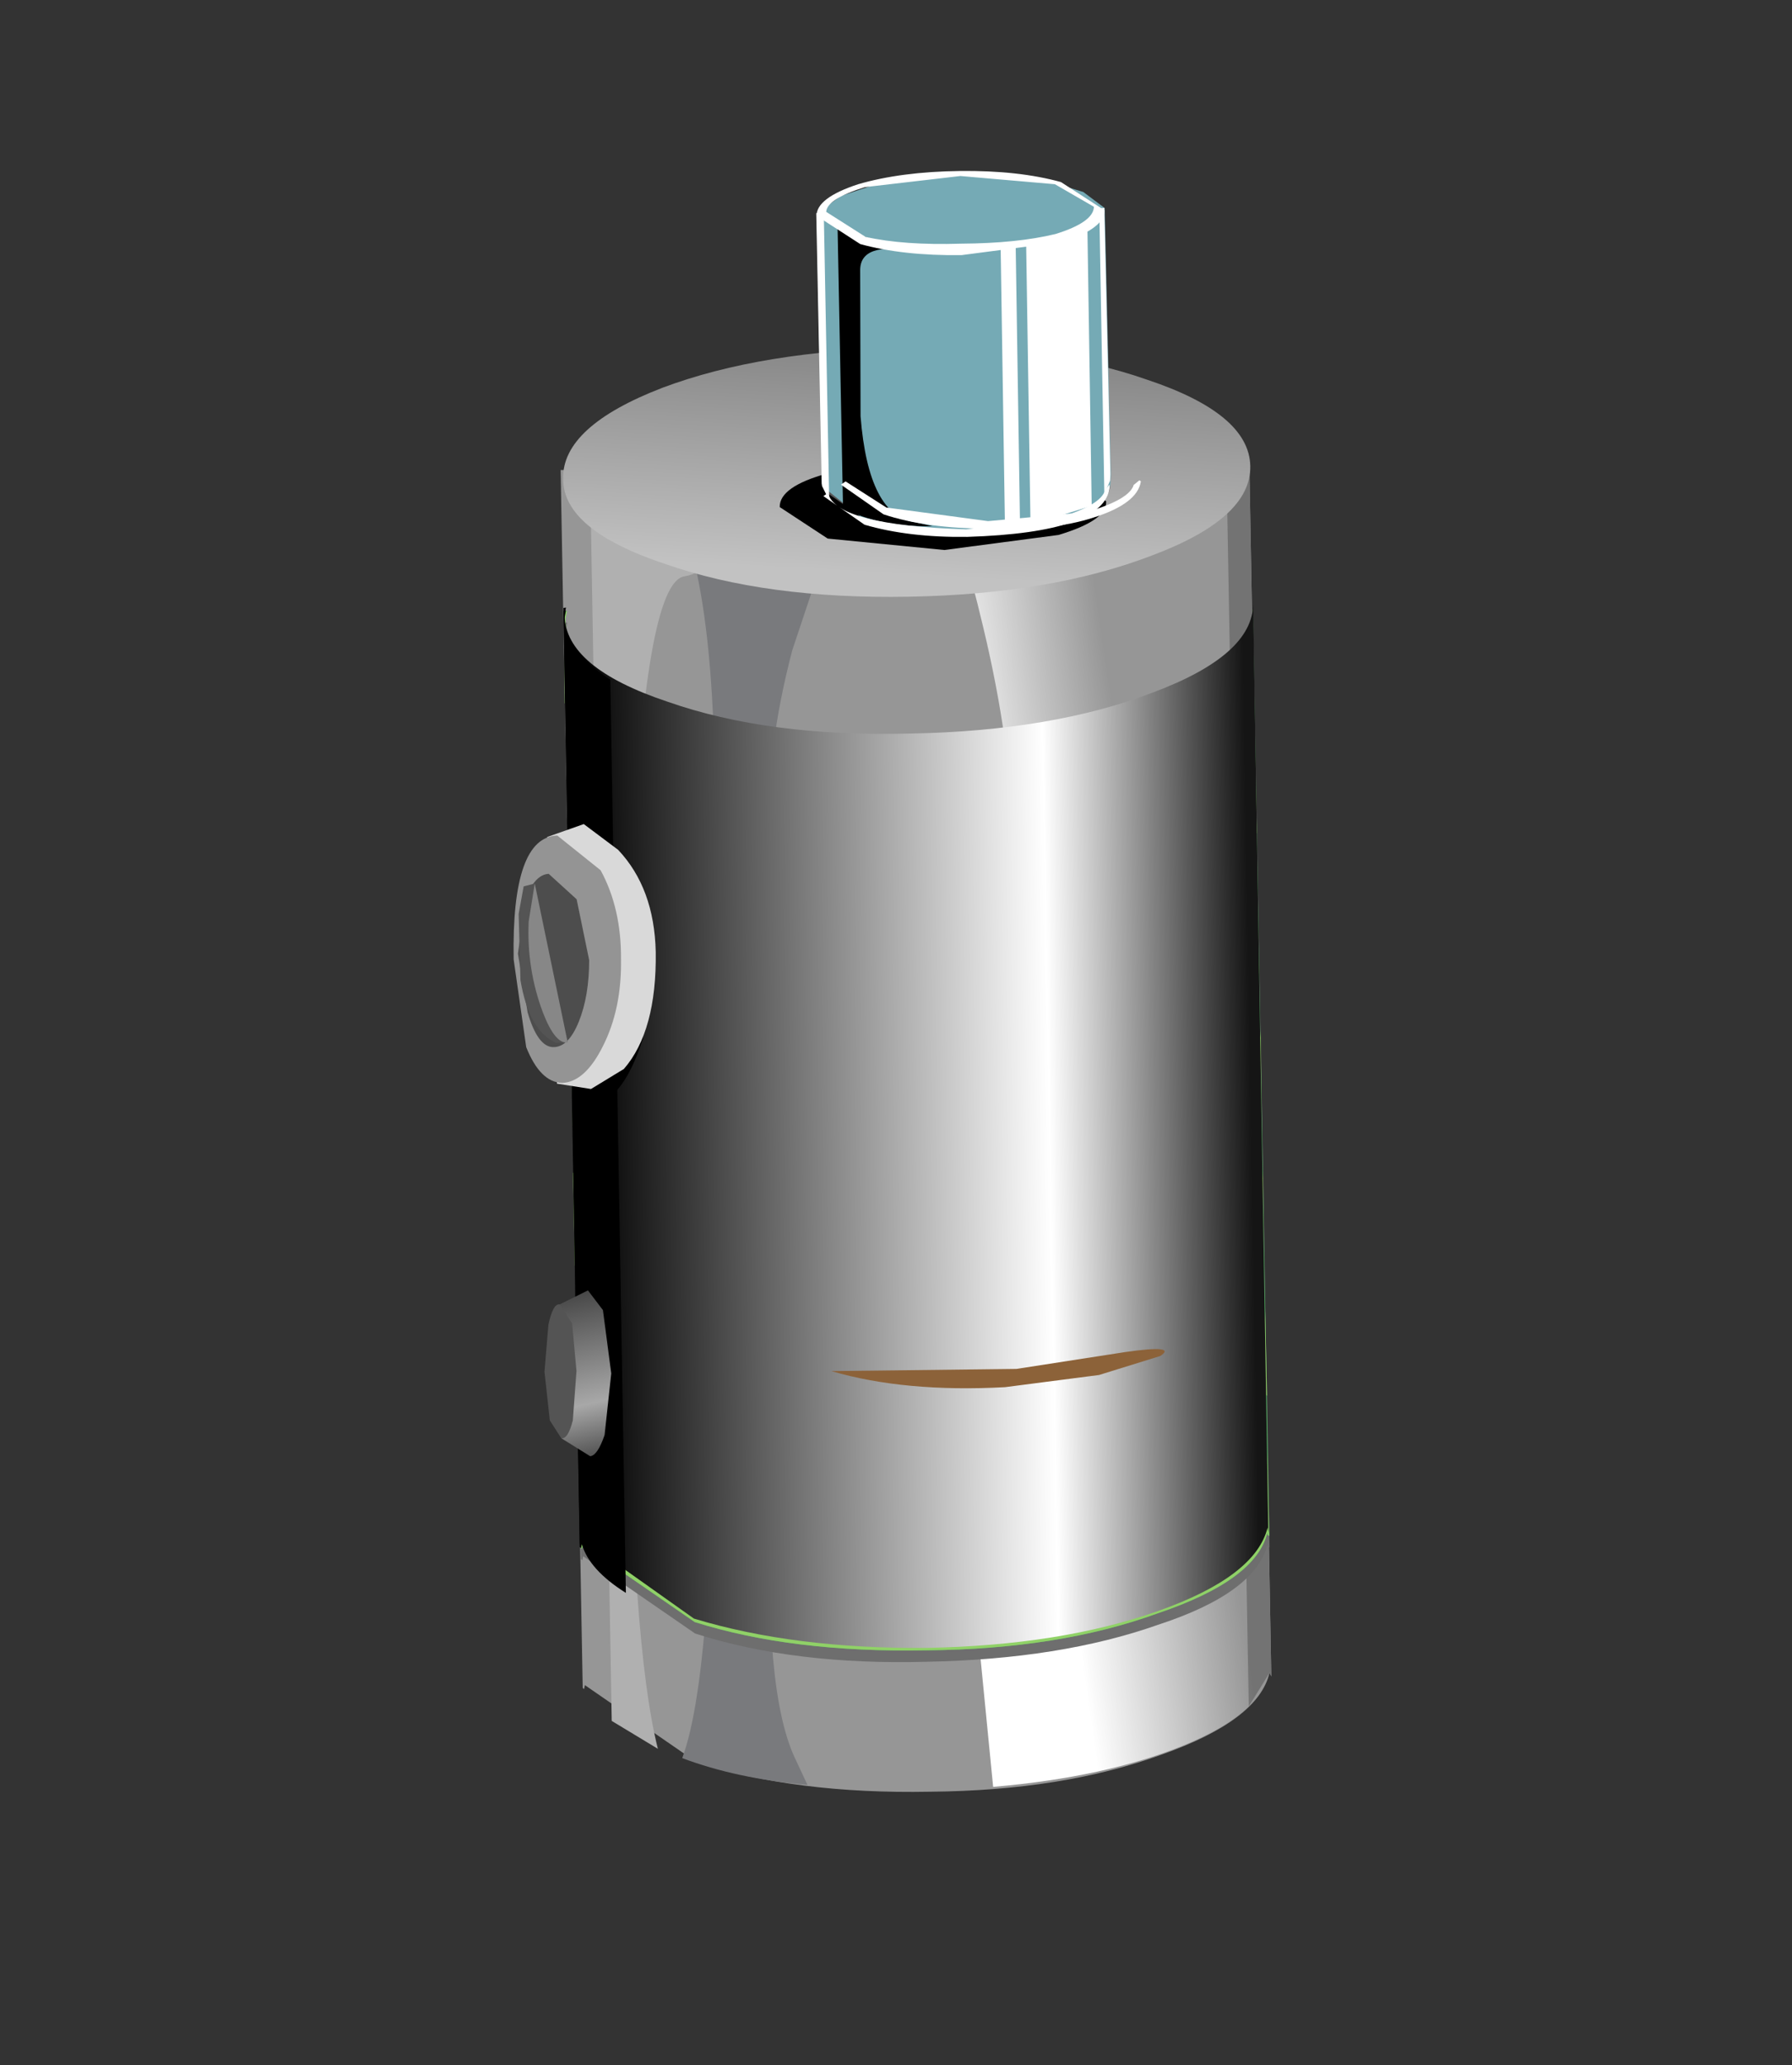 <?xml version="1.0" encoding="UTF-8" standalone="no"?>
<svg xmlns:xlink="http://www.w3.org/1999/xlink" height="57.6px" width="50.0px" xmlns="http://www.w3.org/2000/svg">
  <rect width="100%" height="100%" fill="#333333" stroke="none"/>
  <g transform="matrix(1.0, 0.0, 0.0, 1.0, 0.0, 0.0)">
    <use height="38.95" transform="matrix(0.799, 0.599, -0.599, 0.799, 22.711, 3.683)" width="36.15" xlink:href="#shape0"/>
    <use height="34.0" transform="matrix(0.799, 0.599, -0.599, 0.799, 29.3, 8.6)" width="27.9" xlink:href="#sprite0"/>
    <use height="32.8" transform="matrix(0.799, 0.599, -0.599, 0.799, 22.693, 7.787)" width="31.5" xlink:href="#shape2"/>
    <use height="10.15" transform="matrix(0.799, 0.599, -0.599, 0.799, 28.427, 27.07)" width="8.0" xlink:href="#shape3"/>
    <use height="6.5" transform="matrix(0.799, 0.599, -0.599, 0.799, 28.55, 31.25)" width="5.05" xlink:href="#sprite1"/>
    <use height="1.55" transform="matrix(0.799, 0.599, -0.599, 0.799, 24.75, 32.8)" width="1.55" xlink:href="#sprite2"/>
    <use height="2.05" transform="matrix(0.799, 0.599, -0.599, 0.799, 31.2, 29.8)" width="1.9" xlink:href="#sprite3"/>
    <use height="32.55" transform="matrix(0.799, 0.599, -0.599, 0.799, 22.7, 7.65)" width="31.3" xlink:href="#sprite4"/>
    <use height="20.95" transform="matrix(0.799, 0.599, -0.599, 0.799, 15.75, 17.0)" width="17.85" xlink:href="#sprite5"/>
    <use height="27.9" transform="matrix(0.799, 0.599, -0.599, 0.799, 22.93, 3.224)" width="28.4" xlink:href="#shape9"/>
    <use height="6.0" transform="matrix(0.799, 0.599, -0.599, 0.799, 25.15, 9.45)" width="7.4" xlink:href="#sprite6"/>
    <use height="5.3" transform="matrix(0.799, 0.599, -0.599, 0.799, 26.019, 9.592)" width="6.45" xlink:href="#shape11"/>
    <use height="3.85" transform="matrix(0.799, 0.599, -0.599, 0.799, 16.25, 36.25)" width="2.95" xlink:href="#sprite7"/>
    <use height="4.2" transform="matrix(0.514, 0.599, -0.385, 0.799, 15.981, 35.375)" width="3.95" xlink:href="#shape13"/>
    <use height="6.15" transform="matrix(0.799, 0.599, -0.599, 0.799, 16.35, 23.1)" width="5.1" xlink:href="#sprite8"/>
    <use height="6.3" transform="matrix(0.799, 0.599, -0.599, 0.799, 15.729, 22.567)" width="5.7" xlink:href="#shape15"/>
    <clipPath id="clipPath0" transform="matrix(1.0, 0.0, 0.0, 1.0, 0.0, 0.0)">
      <use height="10.25" transform="matrix(1.0, 0.0, 0.0, 1.0, 22.8, 4.75)" width="8.2" xlink:href="#shape16"/>
    </clipPath>
    <g clip-path="url(#clipPath0)">
      <use height="10.15" transform="matrix(0.631, -0.3, 0.3, 0.631, 22.61, 7.614)" width="8.0" xlink:href="#shape3"/>
      <use height="6.5" transform="matrix(0.631, -0.3, 0.3, 0.631, 25.2, 8.9)" width="5.05" xlink:href="#sprite1"/>
      <use height="1.55" transform="matrix(0.631, -0.3, 0.3, 0.631, 25.0, 11.75)" width="1.55" xlink:href="#sprite2"/>
      <use height="2.05" transform="matrix(0.631, -0.3, 0.3, 0.631, 25.25, 6.8)" width="1.9" xlink:href="#sprite3"/>
    </g>
    <use height="11.2" transform="matrix(0.799, 0.599, -0.599, 0.799, 25.75, 2.0)" width="11.15" xlink:href="#sprite9"/>
    <use height="6.35" transform="matrix(0.799, 0.599, -0.599, 0.799, 22.865, 5.829)" width="5.1" xlink:href="#shape18"/>
    <use height="6.95" transform="matrix(0.799, 0.599, -0.599, 0.799, 23.85, 5.75)" width="7.1" xlink:href="#sprite10"/>
    <use height="6.5" transform="matrix(0.799, 0.599, -0.599, 0.799, 28.1, 6.7)" width="5.1" xlink:href="#sprite11"/>
    <use height="7.65" transform="matrix(0.799, 0.599, -0.599, 0.799, 29.5, 5.65)" width="5.85" xlink:href="#sprite12"/>
    <use height="11.4" transform="matrix(0.799, 0.599, -0.599, 0.799, 25.758, 1.884)" width="11.9" xlink:href="#shape22"/>
  </g>
  <defs>
    <g id="shape0" transform="matrix(1.0, 0.0, 0.0, 1.0, 18.0, 19.2)">
      <path d="M-2.8 -19.2 L18.1 7.65 18.0 7.6 Q18.55 8.85 16.95 11.25 15.35 13.7 12.4 15.95 9.45 18.25 6.7 19.2 L2.9 19.35 2.95 19.45 2.9 19.45 -18.0 -7.4 -2.8 -19.2" fill="#969696" fill-rule="evenodd" stroke="none"/>
      <path d="M-2.8 -19.2 L18.1 7.65 18.0 7.6 18.1 8.7 -3.3 -18.8 -2.8 -19.2" fill="#737373" fill-rule="evenodd" stroke="none"/>
      <path d="M-16.7 -8.4 L-13.95 -8.1 Q-12.8 -7.8 -13.45 -7.1 -14.25 -6.3 -9.55 0.55 -6.35 5.2 -1.95 10.85 3.25 17.65 5.6 19.55 L4.1 19.7 -17.35 -7.9 -16.7 -8.4" fill="#b0b0b0" fill-rule="evenodd" stroke="none"/>
      <path d="M-15.1 -9.65 L-10.6 -9.65 -9.8 -7.25 Q-8.7 -4.55 -7.25 -2.8 L-3.45 1.55 Q-1.15 4.2 -0.1 5.75 L3.9 12.0 Q6.95 16.45 8.8 17.45 L9.55 17.85 Q7.85 18.9 6.3 19.35 5.9 18.0 4.1 15.25 L-0.95 8.6 Q-4.65 4.15 -6.15 1.65 -8.2 -1.8 -10.55 -4.55 -12.7 -7.15 -14.35 -8.25 L-15.7 -9.15 -15.1 -9.65" fill="#797a7d" fill-rule="evenodd" stroke="none"/>
    </g>
    <g id="sprite0" transform="matrix(1.0, 0.0, 0.0, 1.0, 0.0, 0.0)">
      <use height="34.0" transform="matrix(1.0, 0.0, 0.0, 1.0, 0.0, 0.0)" width="27.9" xlink:href="#shape1"/>
    </g>
    <g id="shape1" transform="matrix(1.0, 0.0, 0.0, 1.0, 0.0, 0.0)">
      <path d="M6.95 0.0 L27.85 26.85 27.75 26.8 Q28.25 27.9 27.05 29.9 25.85 31.9 23.5 34.0 L20.8 31.05 Q18.65 28.7 14.3 21.9 9.4 14.25 8.1 12.55 6.5 10.45 3.85 8.25 1.75 6.5 0.0 5.4 L6.95 0.0" fill="url(#gradient0)" fill-rule="evenodd" stroke="none"/>
    </g>
    <linearGradient gradientTransform="matrix(0.002, -0.002, 0.002, 0.002, 14.5, 17.55)" gradientUnits="userSpaceOnUse" id="gradient0" spreadMethod="pad" x1="-819.2" x2="819.2">
      <stop offset="0.0" stop-color="#ffffff"/>
      <stop offset="1.0" stop-color="#ffffff" stop-opacity="0.0"/>
    </linearGradient>
    <g id="shape2" transform="matrix(1.0, 0.0, 0.0, 1.0, 15.55, 15.9)">
      <path d="M0.0 -15.65 L15.9 4.8 15.85 4.8 15.8 4.75 Q16.35 6.05 14.7 8.4 13.1 10.8 10.15 13.1 7.25 15.4 4.5 16.35 L0.7 16.5 0.75 16.6 0.7 16.6 -15.35 -4.05 -15.3 -4.1 -15.2 -3.9 Q-14.35 -2.75 -11.5 -3.65 -8.65 -4.6 -5.5 -7.05 -2.35 -9.5 -0.75 -12.0 0.85 -14.5 0.0 -15.65" fill="#6e6e6e" fill-rule="evenodd" stroke="none"/>
      <path d="M-0.2 -15.9 L15.7 4.55 15.65 4.55 15.6 4.5 Q16.15 5.75 14.5 8.15 12.9 10.6 9.95 12.85 7.0 15.15 4.3 16.1 L0.5 16.25 0.55 16.35 0.5 16.35 -15.55 -4.3 -15.5 -4.35 -15.4 -4.15 Q-14.55 -3.0 -11.7 -3.95 -8.85 -4.85 -5.7 -7.3 -2.55 -9.75 -0.95 -12.3 0.65 -14.75 -0.2 -15.9" fill="#50c262" fill-rule="evenodd" stroke="none"/>
      <path d="M-0.95 14.45 Q-0.05 15.6 2.8 14.7 5.65 13.8 8.8 11.3 11.9 8.85 13.5 6.35 15.1 3.8 14.25 2.7 L15.7 4.55 15.65 4.55 15.6 4.5 Q16.15 5.75 14.5 8.15 12.9 10.6 9.95 12.85 7.0 15.15 4.3 16.1 L0.5 16.25 0.55 16.35 0.5 16.35 -1.1 14.3 -1.05 14.25 -0.95 14.45" fill="#90d167" fill-rule="evenodd" stroke="none"/>
      <path d="M13.25 1.45 L13.2 1.4 Q13.75 2.65 12.1 5.05 10.5 7.5 7.55 9.75 4.6 12.05 1.85 13.0 L-1.95 13.15 -1.9 13.2 -1.95 13.25 -3.5 11.2 -3.45 11.15 -3.35 11.35 Q-2.45 12.5 0.4 11.6 3.2 10.65 6.35 8.2 9.5 5.75 11.1 3.25 12.7 0.75 11.85 -0.4 L13.3 1.45 13.25 1.45" fill="#90d167" fill-rule="evenodd" stroke="none"/>
      <path d="M10.85 -1.65 L10.75 -1.7 Q11.3 -0.45 9.7 1.95 8.1 4.4 5.15 6.65 2.2 8.95 -0.55 9.9 L-4.35 10.0 -4.3 10.1 -4.35 10.15 -5.95 8.1 -5.9 8.05 -5.75 8.25 Q-4.9 9.4 -2.05 8.5 0.8 7.55 3.95 5.1 7.1 2.65 8.7 0.15 10.25 -2.35 9.45 -3.5 L10.85 -1.65" fill="#90d167" fill-rule="evenodd" stroke="none"/>
      <path d="M8.45 -4.75 L8.35 -4.8 Q8.9 -3.55 7.3 -1.15 5.7 1.25 2.75 3.55 -0.2 5.85 -2.95 6.8 L-6.75 6.9 -6.7 7.0 -6.75 7.05 -8.35 5.0 -8.3 4.95 -8.2 5.15 Q-7.3 6.3 -4.45 5.4 -1.6 4.45 1.55 2.0 4.7 -0.45 6.3 -2.95 7.85 -5.45 7.05 -6.6 L8.45 -4.75" fill="#90d167" fill-rule="evenodd" stroke="none"/>
      <path d="M6.05 -7.85 L5.95 -7.9 Q6.5 -6.65 4.9 -4.25 3.25 -1.85 0.35 0.45 -2.6 2.75 -5.35 3.7 L-9.15 3.8 -9.1 3.9 -9.15 3.95 -10.75 1.9 -10.7 1.85 -10.6 2.05 Q-9.7 3.2 -6.85 2.25 -4.0 1.35 -0.85 -1.1 2.3 -3.55 3.9 -6.05 5.45 -8.6 4.6 -9.7 L6.05 -7.85" fill="#90d167" fill-rule="evenodd" stroke="none"/>
      <path d="M3.6 -10.95 L3.55 -11.05 Q4.1 -9.75 2.45 -7.35 0.85 -4.95 -2.1 -2.65 -5.05 -0.35 -7.75 0.6 L-11.55 0.7 -11.55 0.85 -13.15 -1.2 -13.1 -1.25 -13.0 -1.05 Q-12.1 0.1 -9.25 -0.85 -6.4 -1.75 -3.25 -4.2 -0.15 -6.65 1.45 -9.15 3.05 -11.7 2.2 -12.8 L3.65 -10.95 3.6 -10.95" fill="#90d167" fill-rule="evenodd" stroke="none"/>
      <path d="M1.2 -14.05 L1.1 -14.15 Q1.65 -12.85 0.05 -10.45 -1.55 -8.05 -4.5 -5.75 -7.45 -3.5 -10.2 -2.5 L-14.0 -2.4 -13.95 -2.3 -14.0 -2.25 -15.55 -4.3 -15.5 -4.35 -15.4 -4.15 Q-14.55 -3.0 -11.7 -3.95 -8.85 -4.85 -5.7 -7.3 -2.55 -9.75 -0.95 -12.3 0.6 -14.75 -0.2 -15.9 L1.2 -14.05" fill="#90d167" fill-rule="evenodd" stroke="none"/>
      <path d="M3.15 -7.35 Q6.15 -6.05 8.25 -3.3 10.95 0.15 11.7 3.7 12.45 7.35 10.6 9.05 8.35 11.2 5.35 10.25 2.3 9.3 -0.8 5.3 -3.75 1.5 -3.95 -2.25 -4.1 -5.7 -2.05 -7.2 L3.15 -7.35" fill="#ffe8ab" fill-rule="evenodd" stroke="none"/>
      <path d="M4.05 -3.5 Q2.2 -4.35 1.05 -3.5 -0.1 -2.65 0.05 -0.65 0.2 1.5 1.95 3.75 3.75 6.1 5.55 6.7 7.25 7.3 8.5 6.1 9.55 5.1 9.05 3.0 8.6 0.95 7.0 -1.1 5.75 -2.75 4.05 -3.5 M7.25 -1.45 Q8.95 0.75 9.45 2.95 9.9 5.25 8.75 6.4 7.35 7.75 5.45 7.15 3.45 6.5 1.55 4.0 -0.35 1.6 -0.45 -0.8 -0.6 -2.95 0.75 -3.9 L4.05 -4.0 Q5.95 -3.2 7.25 -1.45" fill="#69a11d" fill-rule="evenodd" stroke="none"/>
    </g>
    <g id="shape3" transform="matrix(1.0, 0.0, 0.0, 1.0, 4.0, 5.05)">
      <path d="M-1.2 0.5 Q-0.6 -0.4 -0.8 -2.05 -1.0 -3.8 -0.1 -4.6 L1.95 -4.7 Q3.5 -3.8 3.9 -1.25 4.4 1.6 2.65 3.25 0.55 5.25 -1.5 5.1 -3.15 5.0 -3.75 3.9 -4.15 3.15 -3.85 2.5 -3.55 1.85 -2.7 1.5 L-1.2 0.5" fill="#8c6239" fill-rule="evenodd" stroke="none"/>
    </g>
    <g id="sprite1" transform="matrix(1.0, 0.0, 0.0, 1.0, 0.0, 0.0)">
      <use height="6.5" transform="matrix(1.0, 0.0, 0.0, 1.0, 0.0, 0.0)" width="5.05" xlink:href="#shape4"/>
    </g>
    <g id="shape4" transform="matrix(1.0, 0.0, 0.0, 1.0, 0.0, 0.0)">
      <path d="M4.8 0.0 L5.05 1.45 Q5.05 3.1 4.1 4.35 3.1 5.65 1.45 6.2 L0.0 6.5 Q2.6 5.6 3.75 3.95 5.05 2.1 4.8 0.0" fill="#000000" fill-rule="evenodd" stroke="none"/>
    </g>
    <g id="sprite2" transform="matrix(1.0, 0.0, 0.0, 1.0, 0.0, 0.0)">
      <use height="1.55" transform="matrix(1.0, 0.0, 0.0, 1.0, 0.0, 0.0)" width="1.55" xlink:href="#shape5"/>
    </g>
    <g id="shape5" transform="matrix(1.0, 0.0, 0.0, 1.0, 0.0, 0.0)">
      <path d="M1.55 0.0 Q1.2 0.15 0.55 0.7 0.0 1.15 0.1 1.55 -0.15 1.3 0.25 0.7 0.7 0.05 1.55 0.0" fill="#ffffff" fill-rule="evenodd" stroke="none"/>
    </g>
    <g id="sprite3" transform="matrix(1.0, 0.0, 0.0, 1.0, 0.0, 0.0)">
      <use height="2.05" transform="matrix(1.0, 0.0, 0.0, 1.0, 0.0, 0.0)" width="1.9" xlink:href="#shape6"/>
    </g>
    <g id="shape6" transform="matrix(1.0, 0.0, 0.0, 1.0, 0.0, 0.0)">
      <path d="M0.2 0.5 Q0.8 -0.3 1.55 0.15 L1.9 0.4 Q1.35 0.05 0.75 0.7 0.35 1.1 0.2 2.05 -0.2 1.15 0.2 0.5" fill="#ffffff" fill-rule="evenodd" stroke="none"/>
    </g>
    <g id="sprite4" transform="matrix(1.0, 0.0, 0.0, 1.0, 0.0, 0.0)">
      <use height="32.55" transform="matrix(1.0, 0.0, 0.0, 1.0, 0.0, 0.0)" width="31.3" xlink:href="#shape7"/>
    </g>
    <g id="shape7" transform="matrix(1.0, 0.0, 0.0, 1.0, 0.0, 0.0)">
      <path d="M31.15 20.4 Q31.7 21.7 30.1 24.1 28.5 26.5 25.55 28.8 22.6 31.05 19.85 32.05 L16.05 32.15 16.1 32.25 16.05 32.3 0.0 11.65 0.05 11.6 0.15 11.8 Q1.05 12.95 3.9 12.0 6.75 11.1 9.85 8.65 13.0 6.2 14.6 3.65 16.2 1.15 15.35 0.0 L31.25 20.5 31.15 20.4" fill="url(#gradient1)" fill-rule="evenodd" stroke="none"/>
    </g>
    <linearGradient gradientTransform="matrix(-0.009, 0.007, -0.007, -0.009, 16.55, 17.25)" gradientUnits="userSpaceOnUse" id="gradient1" spreadMethod="pad" x1="-819.2" x2="819.2">
      <stop offset="0.0" stop-color="#151515"/>
      <stop offset="0.302" stop-color="#ffffff"/>
      <stop offset="1.0" stop-color="#000000"/>
    </linearGradient>
    <g id="sprite5" transform="matrix(1.0, 0.0, 0.0, 1.0, 0.0, 0.0)">
      <use height="20.95" transform="matrix(1.0, 0.0, 0.0, 1.0, 0.0, 0.0)" width="17.85" xlink:href="#shape8"/>
    </g>
    <g id="shape8" transform="matrix(1.0, 0.0, 0.0, 1.0, 0.0, 0.0)">
      <path d="M0.15 0.2 Q0.65 0.9 2.2 0.8 L17.85 20.95 Q16.65 21.05 16.05 20.6 L16.1 20.7 16.05 20.7 0.0 0.05 0.05 0.0 0.15 0.2" fill="#000000" fill-rule="evenodd" stroke="none"/>
    </g>
    <g id="shape9" transform="matrix(1.0, 0.0, 0.0, 1.0, 18.1, 19.7)">
      <path d="M-12.35 -15.9 Q-9.25 -18.35 -6.4 -19.25 -3.55 -20.2 -2.65 -19.05 -1.75 -17.9 -3.35 -15.4 -4.95 -12.85 -8.1 -10.4 -11.25 -7.95 -14.1 -7.05 -16.95 -6.1 -17.8 -7.25 -18.7 -8.4 -17.1 -10.95 -15.5 -13.45 -12.35 -15.9" fill="url(#gradient2)" fill-rule="evenodd" stroke="none"/>
      <path d="M9.4 2.85 Q10.45 1.8 10.25 2.35 L9.2 3.8 7.3 5.65 Q5.15 7.45 3.15 8.2 L7.25 5.05 9.4 2.85" fill="#8c6239" fill-rule="evenodd" stroke="none"/>
    </g>
    <linearGradient gradientTransform="matrix(-0.002, -0.003, 0.003, -0.002, -10.3, -13.2)" gradientUnits="userSpaceOnUse" id="gradient2" spreadMethod="pad" x1="-819.2" x2="819.2">
      <stop offset="0.0" stop-color="#c2c2c2"/>
      <stop offset="1.0" stop-color="#8a8a8a"/>
    </linearGradient>
    <g id="sprite6" transform="matrix(1.0, 0.0, 0.0, 1.0, 0.0, 0.0)">
      <use height="6.0" transform="matrix(1.0, 0.0, 0.0, 1.0, 0.0, 0.0)" width="7.4" xlink:href="#shape10"/>
    </g>
    <g id="shape10" transform="matrix(1.0, 0.0, 0.0, 1.0, 0.0, 0.0)">
      <path d="M0.6 4.25 Q1.4 3.1 2.9 1.95 4.4 0.8 5.7 0.25 L7.3 0.2 Q7.65 0.6 6.8 1.75 L4.5 4.0 1.7 5.7 0.1 5.8 Q-0.25 5.35 0.6 4.25" fill="#000000" fill-rule="evenodd" stroke="none"/>
    </g>
    <g id="shape11" transform="matrix(1.0, 0.0, 0.0, 1.0, 11.8, 16.45)">
      <path d="M-11.35 -12.75 L-9.35 -14.75 Q-8.05 -15.75 -6.9 -16.2 L-5.45 -16.25 Q-5.15 -15.85 -5.85 -14.85 -6.55 -13.85 -7.85 -12.85 -9.15 -11.85 -10.3 -11.4 L-11.7 -11.35 Q-12.05 -11.75 -11.35 -12.75" fill="#575757" fill-rule="evenodd" stroke="none"/>
    </g>
    <g id="sprite7" transform="matrix(1.0, 0.0, 0.0, 1.0, 0.0, 0.0)">
      <use height="3.85" transform="matrix(1.0, 0.0, 0.0, 1.0, 0.0, 0.0)" width="2.95" xlink:href="#shape12"/>
    </g>
    <g id="shape12" transform="matrix(1.0, 0.0, 0.0, 1.0, 0.0, 0.0)">
      <path d="M0.0 0.7 L0.1 0.0 1.2 0.65 Q2.25 1.2 2.7 2.3 L2.95 3.8 Q2.9 4.25 1.0 1.25 L0.0 0.7" fill="#000000" fill-rule="evenodd" stroke="none"/>
    </g>
    <g id="shape13" transform="matrix(1.0, 0.0, 0.0, 1.0, 2.0, 2.1)">
      <path d="M0.45 2.0 L-1.85 -0.95 -1.1 -2.0 -0.25 -1.95 1.1 -0.75 1.9 0.8 Q2.0 1.45 1.75 1.65 L0.45 2.0" fill="url(#gradient3)" fill-rule="evenodd" stroke="none"/>
      <path d="M0.55 1.3 Q0.7 1.85 0.45 2.0 L-0.25 1.9 -1.25 0.95 -1.9 -0.2 Q-2.1 -0.8 -1.85 -0.95 L-1.1 -0.85 -0.15 0.1 0.55 1.3" fill="#545454" fill-rule="evenodd" stroke="none"/>
    </g>
    <linearGradient gradientTransform="matrix(-0.002, -0.002, 0.002, -0.002, 0.15, -0.1)" gradientUnits="userSpaceOnUse" id="gradient3" spreadMethod="pad" x1="-819.2" x2="819.2">
      <stop offset="0.0" stop-color="#575757"/>
      <stop offset="0.302" stop-color="#a8a8a8"/>
      <stop offset="1.0" stop-color="#454545"/>
    </linearGradient>
    <g id="sprite8" transform="matrix(1.0, 0.0, 0.0, 1.0, 0.0, 0.0)">
      <use height="6.15" transform="matrix(1.0, 0.0, 0.0, 1.0, 0.0, 0.0)" width="5.1" xlink:href="#shape14"/>
    </g>
    <g id="shape14" transform="matrix(1.0, 0.0, 0.0, 1.0, 0.0, 0.0)">
      <path d="M1.5 0.4 L4.8 3.75 Q5.45 5.65 4.65 6.15 4.3 6.35 3.2 4.95 L0.55 1.85 Q-0.25 1.1 0.15 0.5 L0.65 0.0 1.5 0.4" fill="#000000" fill-rule="evenodd" stroke="none"/>
    </g>
    <g id="shape15" transform="matrix(1.0, 0.0, 0.0, 1.0, 2.95, 3.15)">
      <path d="M-2.25 -3.15 L-1.05 -3.15 Q0.4 -2.9 1.5 -1.5 2.85 0.25 2.75 1.65 L2.35 2.65 1.5 3.1 -2.85 -2.25 -2.25 -3.15" fill="#d9d9d9" fill-rule="evenodd" stroke="none"/>
      <path d="M-1.1 -2.4 Q0.0 -1.9 0.85 -0.75 1.7 0.35 1.9 1.5 2.1 2.6 1.6 3.0 1.1 3.35 0.2 2.8 L-1.55 1.05 Q-3.65 -1.65 -2.65 -2.45 L-1.1 -2.4" fill="#949494" fill-rule="evenodd" stroke="none"/>
      <path d="M-1.15 -1.35 L0.15 -0.2 Q0.75 0.6 0.95 1.35 1.15 2.1 0.8 2.35 0.45 2.6 -0.35 2.0 L-1.55 0.85 -2.3 -0.5 Q-2.5 -1.2 -2.2 -1.45 L-1.15 -1.35" fill="#4d4d4d" fill-rule="evenodd" stroke="none"/>
      <path d="M1.05 2.0 L0.8 2.2 Q0.0 2.4 -1.05 1.4 L-2.2 -0.05 -2.55 -0.75 -2.35 -1.0 -0.55 0.9 1.05 2.0" fill="#545454" fill-rule="evenodd" stroke="none"/>
      <path d="M1.05 2.0 Q0.8 2.25 0.0 1.75 -1.1 1.05 -1.85 -0.05 L-2.35 -1.0 1.05 2.0" fill="#878787" fill-rule="evenodd" stroke="none"/>
    </g>
    <g id="shape16" transform="matrix(1.0, 0.0, 0.0, 1.0, 3.65, 23.95)">
      <path d="M3.2 -23.6 Q4.25 -23.35 4.35 -22.95 L4.4 -22.85 4.4 -22.75 4.55 -15.3 4.55 -15.1 4.1 -14.25 4.05 -14.25 3.3 -14.05 0.55 -13.7 -2.3 -14.05 Q-3.35 -14.4 -3.45 -14.85 L-3.5 -15.15 -3.65 -22.75 Q-3.55 -23.2 -2.5 -23.55 L0.35 -23.95 3.2 -23.6 M-2.3 -23.5 L-2.75 -23.3 -2.05 -23.5 -2.3 -23.5" fill="#ff0000" fill-opacity="0.498" fill-rule="evenodd" stroke="none"/>
    </g>
    <g id="sprite9" transform="matrix(1.0, 0.0, 0.0, 1.0, 0.0, 0.0)">
      <use height="11.2" transform="matrix(1.0, 0.0, 0.0, 1.0, 0.0, 0.0)" width="11.15" xlink:href="#shape17"/>
    </g>
    <g id="shape17" transform="matrix(1.0, 0.0, 0.0, 1.0, 0.0, 0.0)">
      <path d="M10.7 7.45 Q10.0 8.5 8.7 9.5 7.4 10.55 6.2 11.0 L4.7 10.95 4.65 10.9 0.0 4.95 0.25 4.15 1.15 2.85 2.2 1.9 3.75 0.8 4.5 0.4 5.6 0.0 6.35 0.0 10.95 5.85 11.05 6.0 Q11.4 6.4 10.7 7.45" fill="#75aab5" fill-rule="evenodd" stroke="none"/>
    </g>
    <g id="shape18" transform="matrix(1.0, 0.0, 0.0, 1.0, 5.9, 0.8)">
      <path d="M-5.75 -0.8 L-0.8 5.55 -1.2 5.35 -1.25 5.3 -5.9 -0.65 -5.75 -0.8" fill="#ffffff" fill-rule="evenodd" stroke="none"/>
    </g>
    <g id="sprite10" transform="matrix(1.0, 0.0, 0.0, 1.0, 0.0, 0.0)">
      <use height="6.95" transform="matrix(1.0, 0.0, 0.0, 1.0, 0.0, 0.0)" width="7.1" xlink:href="#shape19"/>
    </g>
    <g id="shape19" transform="matrix(1.0, 0.0, 0.0, 1.0, 0.0, 0.0)">
      <path d="M1.2 1.35 L3.65 4.6 Q5.5 6.7 6.65 6.05 L7.1 5.85 Q5.95 6.75 4.8 6.95 L0.0 0.8 2.1 0.0 Q0.7 0.7 1.2 1.35" fill="#000000" fill-rule="evenodd" stroke="none"/>
    </g>
    <g id="sprite11" transform="matrix(1.0, 0.0, 0.0, 1.0, 0.0, 0.0)">
      <use height="6.5" transform="matrix(1.0, 0.0, 0.0, 1.0, 0.0, 0.0)" width="5.1" xlink:href="#shape20"/>
    </g>
    <g id="shape20" transform="matrix(1.0, 0.0, 0.0, 1.0, 0.0, 0.0)">
      <path d="M5.1 6.2 L4.8 6.5 0.0 0.3 0.3 0.0 5.1 6.2" fill="#ffffff" fill-rule="evenodd" stroke="none"/>
    </g>
    <g id="sprite12" transform="matrix(1.0, 0.0, 0.0, 1.0, 0.0, 0.0)">
      <use height="7.65" transform="matrix(1.0, 0.0, 0.0, 1.0, 0.0, 0.0)" width="5.85" xlink:href="#shape21"/>
    </g>
    <g id="shape21" transform="matrix(1.0, 0.0, 0.0, 1.0, 0.0, 0.0)">
      <path d="M5.85 6.2 L4.8 7.65 0.0 1.45 1.05 0.0 5.85 6.2" fill="#ffffff" fill-rule="evenodd" stroke="none"/>
    </g>
    <g id="shape22" transform="matrix(1.0, 0.0, 0.0, 1.0, 5.95, 5.7)">
      <path d="M0.45 -5.6 L5.05 0.25 5.15 0.4 5.25 0.8 0.35 -5.5 0.45 -5.6" fill="#ffffff" fill-rule="evenodd" stroke="none"/>
      <path d="M-0.2 -4.2 Q0.45 -5.1 0.2 -5.45 L-1.05 -5.3 -3.3 -3.9 -5.25 -2.05 Q-5.9 -1.15 -5.7 -0.85 L-4.4 -0.95 Q-3.4 -1.4 -2.15 -2.4 -0.9 -3.35 -0.2 -4.2 M0.1 -4.15 L-1.95 -2.15 Q-3.25 -1.15 -4.4 -0.7 L-5.85 -0.6 Q-6.15 -1.0 -5.45 -2.0 -4.7 -3.0 -3.4 -4.0 -2.1 -5.0 -0.95 -5.45 L0.5 -5.55 Q0.8 -5.15 0.1 -4.15" fill="#ffffff" fill-rule="evenodd" stroke="none"/>
      <path d="M4.65 2.05 Q5.35 1.1 5.2 0.7 L5.2 0.5 5.25 0.55 Q5.9 1.65 2.9 4.05 1.6 5.05 0.4 5.5 L-1.0 5.55 -0.95 5.4 Q-0.25 6.0 2.75 3.9 L4.65 2.05" fill="#ffffff" fill-rule="evenodd" stroke="none"/>
      <path d="M5.8 -0.1 L5.85 -0.1 Q6.15 0.45 5.4 1.5 4.7 2.5 3.25 3.5 1.85 4.55 0.65 4.95 L-0.8 5.0 -0.75 4.85 0.6 4.75 3.1 3.35 5.15 1.5 Q5.9 0.5 5.75 0.1 L5.8 -0.1" fill="#ffffff" fill-rule="evenodd" stroke="none"/>
    </g>
  </defs>
</svg>
